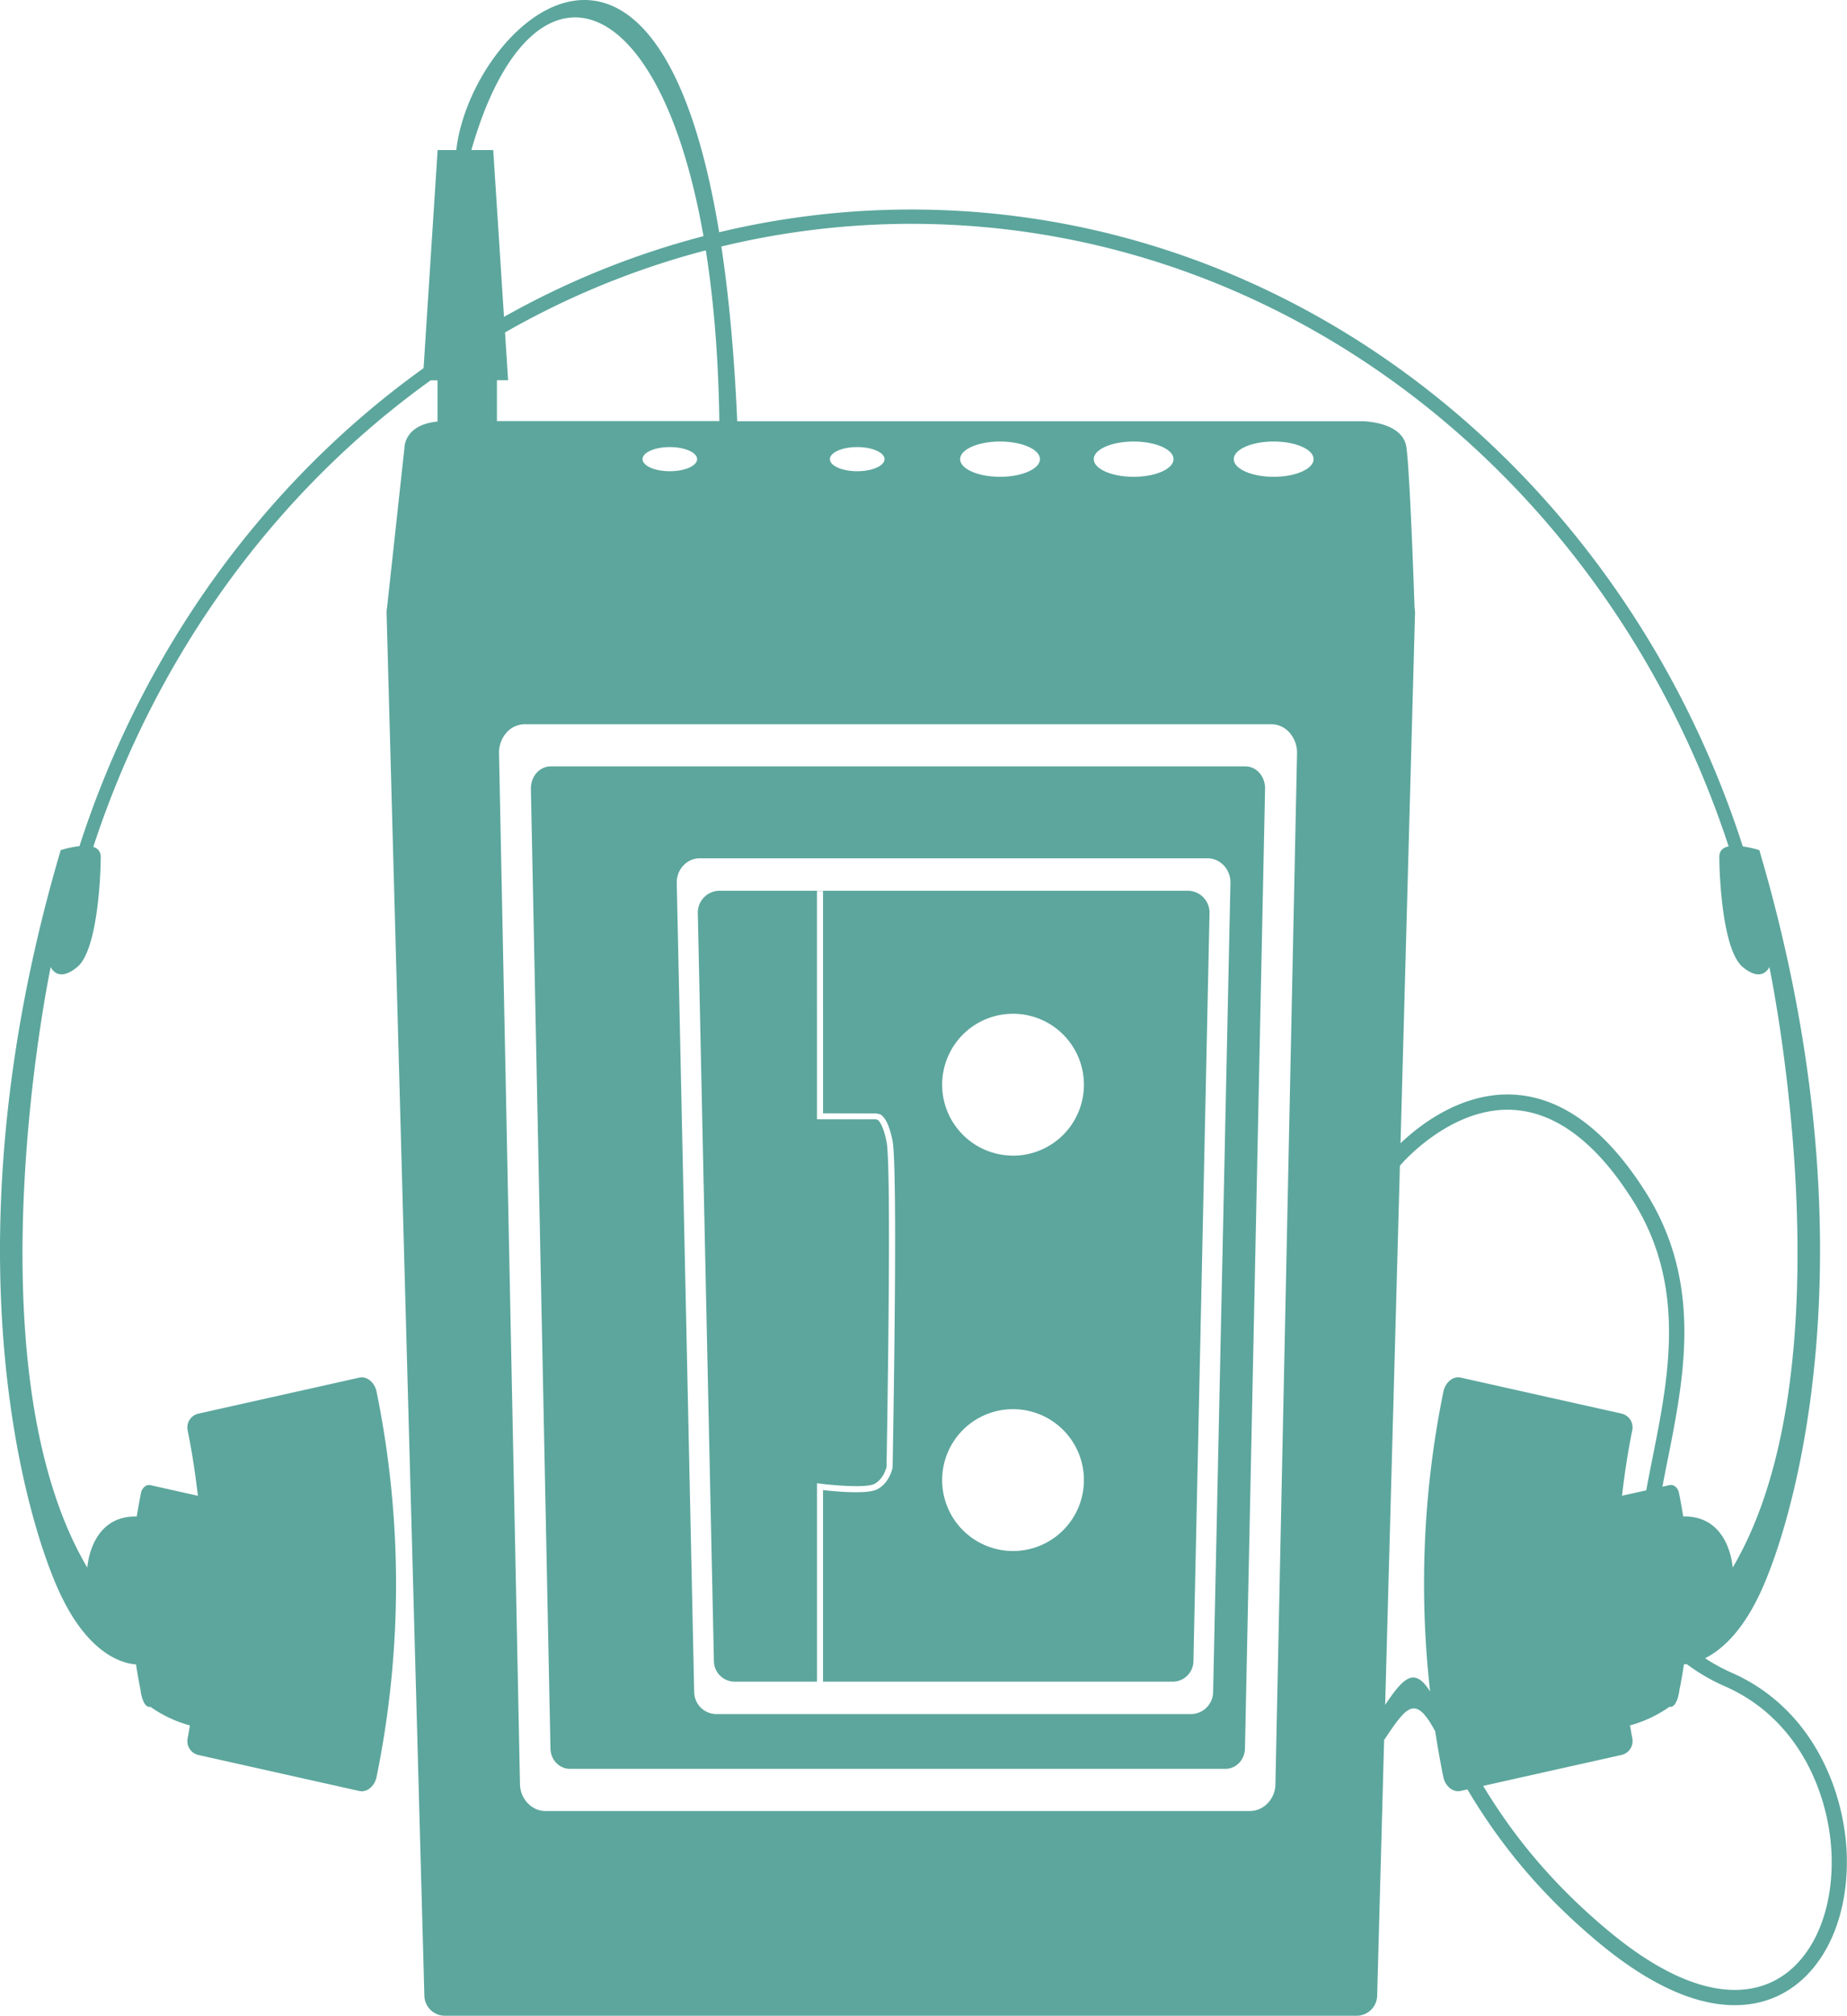 <svg xmlns="http://www.w3.org/2000/svg" width="990.22" height="1080" viewBox="0 0 990.22 1080"><g id="Слой_2" data-name="Слой 2"><g id="Retro09_77072819"><g id="Retro09_77072819-2" data-name="Retro09_77072819"><path d="M637 477.25H385.6a11.72 11.72.0 0 0-11.48 12.27l8.63 400.72A11.14 11.14.0 0 0 394 901h44V794.69l1.84.22c4.58.62 24.1 2.57 28.9.16s6.44-8.61 6.58-9.15v-1.93c.64-37.17 2.52-159.43.0-172.14-1.81-9.05-4.07-11.36-4.75-11.84l-.89-.3h-31.69V477.39h3.26V596.47l28.52.09s1.88.38 2.13.48c2.88 1.67 5 6.3 6.62 14.17 1 5.13 1.37 26.51 1.37 52.66.0 50.19-1.27 118-1.35 122.37.0.09-1.53 8.34-8.34 11.75-5.49 2.74-22.62 1.09-28.95.37V901H628.63a11.13 11.13.0 0 0 11.19-10.73l8.63-400.72A11.72 11.72.0 0 0 637 477.25zM543.11 831a38 38 0 1 1 38-38 38 38 0 0 1-38 38zm0-211.85a38 38 0 1 1 38-38A38 38 0 0 1 543.11 619.18z" fill="#5ca69d"/><path d="M667.68 410.62H295.21c-6 0-10.71 5.44-10.58 12.14l10.49 514.12c.11 6 4.78 10.84 10.44 10.84H657c5.66.0 10.33-4.85 10.45-10.84l10.78-514.12C678.4 416.06 673.67 410.62 667.68 410.62zm-17.3 496.14a12 12 0 0 1-12.1 11.62h-254a12 12 0 0 1-12.11-11.62l-9.34-433.63c-.16-7.33 5.4-13.28 12.43-13.28h272c7 0 12.58 5.95 12.41 13.28z" fill="#5ca69d"/><path d="M928.5 896.25a97.08 97.08.0 0 1-14.36-7.8C923 884 934.7 873.92 945 850.6c19.66-44.7 59-189.51-1.79-395.11a55.66 55.66.0 0 0-8.85-2c-64.09-198.6-239.45-341.23-445.89-341.23a441.46 441.46.0 0 0-102.91 12.18C351.85-80.18 252.2 14.17 244.62 80.4h-10l-7.53 116.85C142.14 258.14 76.67 347.82 42.61 453.33a55.44 55.44.0 0 0-10.06 2.16C-28.23 661.09 11.1 805.9 30.76 850.6c15.91 36.16 35.32 40.72 42.16 41.14.72 4.72 1.55 9.47 2.53 14.28-.27-1.3.92 9.39 5.17 8.44a67.83 67.83.0 0 0 21.21 10c-.43 2.26-.76 4.55-1.22 6.82a7.63 7.63.0 0 0 5.7 9l86.34 19.3c4 .91 8.2-2.48 9.25-7.6a515.37 515.37.0 0 0 0-206.27c-1.05-5.12-5.23-8.52-9.25-7.6l-86.34 19.3a7.62 7.62.0 0 0-5.7 9c2.37 11.59 4.12 23.28 5.48 35l-25.47-5.69c-2.16-.49-4.39 1.33-5 4.07-.87 4.3-1.63 8.53-2.3 12.74-24.94-.64-26.51 27.39-26.51 27.39C-17.52 730.82 27.18 518.06 27.18 518.06s3.58 8.94 14.3.0S54 469.8 54 459.07a5.19 5.19.0 0 0-4-5.29c33.73-103 97.89-190.48 180.89-250h3.68v22.08c-17.69 1.66-17.7 13.73-17.7 13.73l-9.39 86.24a12.46 12.46.0 0 0-.22 2.75l20.26 740.86A11 11 0 0 0 238.42 1080h489a11 11 0 0 0 10.9-10.61l3.74-137.14c12.19-18.16 16.66-24.59 27.38-4.68 1.26 8.15 2.69 16.28 4.34 24.38 1 5.12 5.24 8.51 9.26 7.6l3.67-.82c14.41 24.15 34.9 52.44 69.84 81.64 47.24 39.49 78.85 37.46 97 28.8 23-11 37.07-39.05 36.58-73.29C989.72 962.3 973.28 916.06 928.5 896.25zM488.44 119.92c202.44.0 374.57 139.27 438.33 333.55-2.92.61-5 2.21-5 5.6.0 10.73 1.79 50.05 12.51 59s14.31.0 14.31.0 44.69 212.76-19.66 321.82c0 0-1.58-28-26.51-27.39-.68-4.21-1.43-8.44-2.31-12.74-.56-2.74-2.81-4.56-5-4.07l-3.84.86c.88-4.75 1.84-9.57 2.82-14.46 8.82-44.3 18.83-94.5-11.51-142.88-20.89-33.24-44.55-51-70.35-52.68-27.93-1.84-50.86 16-61.37 26l7.76-283.94a13.51 13.51.0 0 0-.24-2.8c-.1-3-2.43-72.57-4.39-86.19-2-13.92-23.87-13.92-23.87-13.92H395.24c-1.59-36.29-4.52-67.29-8.51-93.61A435 435 0 0 1 488.44 119.92zM682.85 255.46c-11.8.0-21.38-4.24-21.38-9.46s9.58-9.44 21.38-9.44 21.4 4.23 21.4 9.44S694.67 255.46 682.85 255.46zM629.15 246c0 5.22-9.57 9.46-21.38 9.46s-21.38-4.24-21.38-9.46 9.57-9.44 21.38-9.44S629.15 240.79 629.15 246zm-71.61.0c0 5.22-9.58 9.46-21.39 9.46s-21.39-4.24-21.39-9.46 9.58-9.44 21.39-9.44S557.54 240.79 557.54 246zm-83.33.0c0 3.58-6.56 6.47-14.64 6.47s-14.63-2.89-14.63-6.47 6.55-6.46 14.63-6.46S474.21 242.44 474.21 246zm-88.55-20.38H266.41V203.73h6l-1.66-25.61a442.38 442.38.0 0 1 107.66-44C382.57 160.48 385.17 191 385.66 225.62zM373.74 246c0 3.58-6.55 6.47-14.63 6.47s-14.62-2.89-14.62-6.47 6.54-6.46 14.62-6.46S373.74 242.44 373.74 246zm3.41-119.47A448 448 0 0 0 270.2 169.78L264.43 80.4H252.71C283.73-28.18 352.92-12 377.15 126.53zM278.78 956.09 267.54 403.76a16.13 16.13.0 0 1 4.15-11.38 13.08 13.08.0 0 1 9.68-4.35H681.53a13.05 13.05.0 0 1 9.68 4.35 16.18 16.18.0 0 1 4.16 11.38L683.78 956.09c-.16 7.84-6.3 14.22-13.7 14.22H292.48C285.11 970.31 279 963.93 278.78 956.09zm504.3-218c-4-.92-8.21 2.48-9.26 7.6a514.89 514.89.0 0 0-7.1 160.58c-8.4-13.27-14.2-7.64-24.11 7.19l7.91-288.85.42-.51c.27-.32 27-31.65 60.75-29.41 23.06 1.52 44.57 18 63.94 48.86 28.63 45.63 19 94.11 10.46 136.88-1.22 6.12-2.42 12.15-3.49 18.06l-13 2.89c1.36-11.71 3.12-23.4 5.48-35a7.6 7.6.0 0 0-5.69-9zM950.14 1061.8c-16 7.63-44.39 9-88.32-27.7-32.86-27.47-52.66-54.19-66.67-77.24q37.13-8.33 74.26-16.61a7.62 7.62.0 0 0 5.69-9c-.45-2.27-.78-4.56-1.21-6.82a67.83 67.83.0 0 0 21.21-10c4.25.95 5.43-9.74 5.17-8.44 1-4.81 1.82-9.56 2.53-14.28a14.17 14.17.0 0 0 1.47-.14 103.1 103.1.0 0 0 20.91 12.1C966.45 922 981.6 964.83 982 996 982.48 1027 970.24 1052.23 950.14 1061.8z" fill="#5ca69d"/></g></g></g></svg>